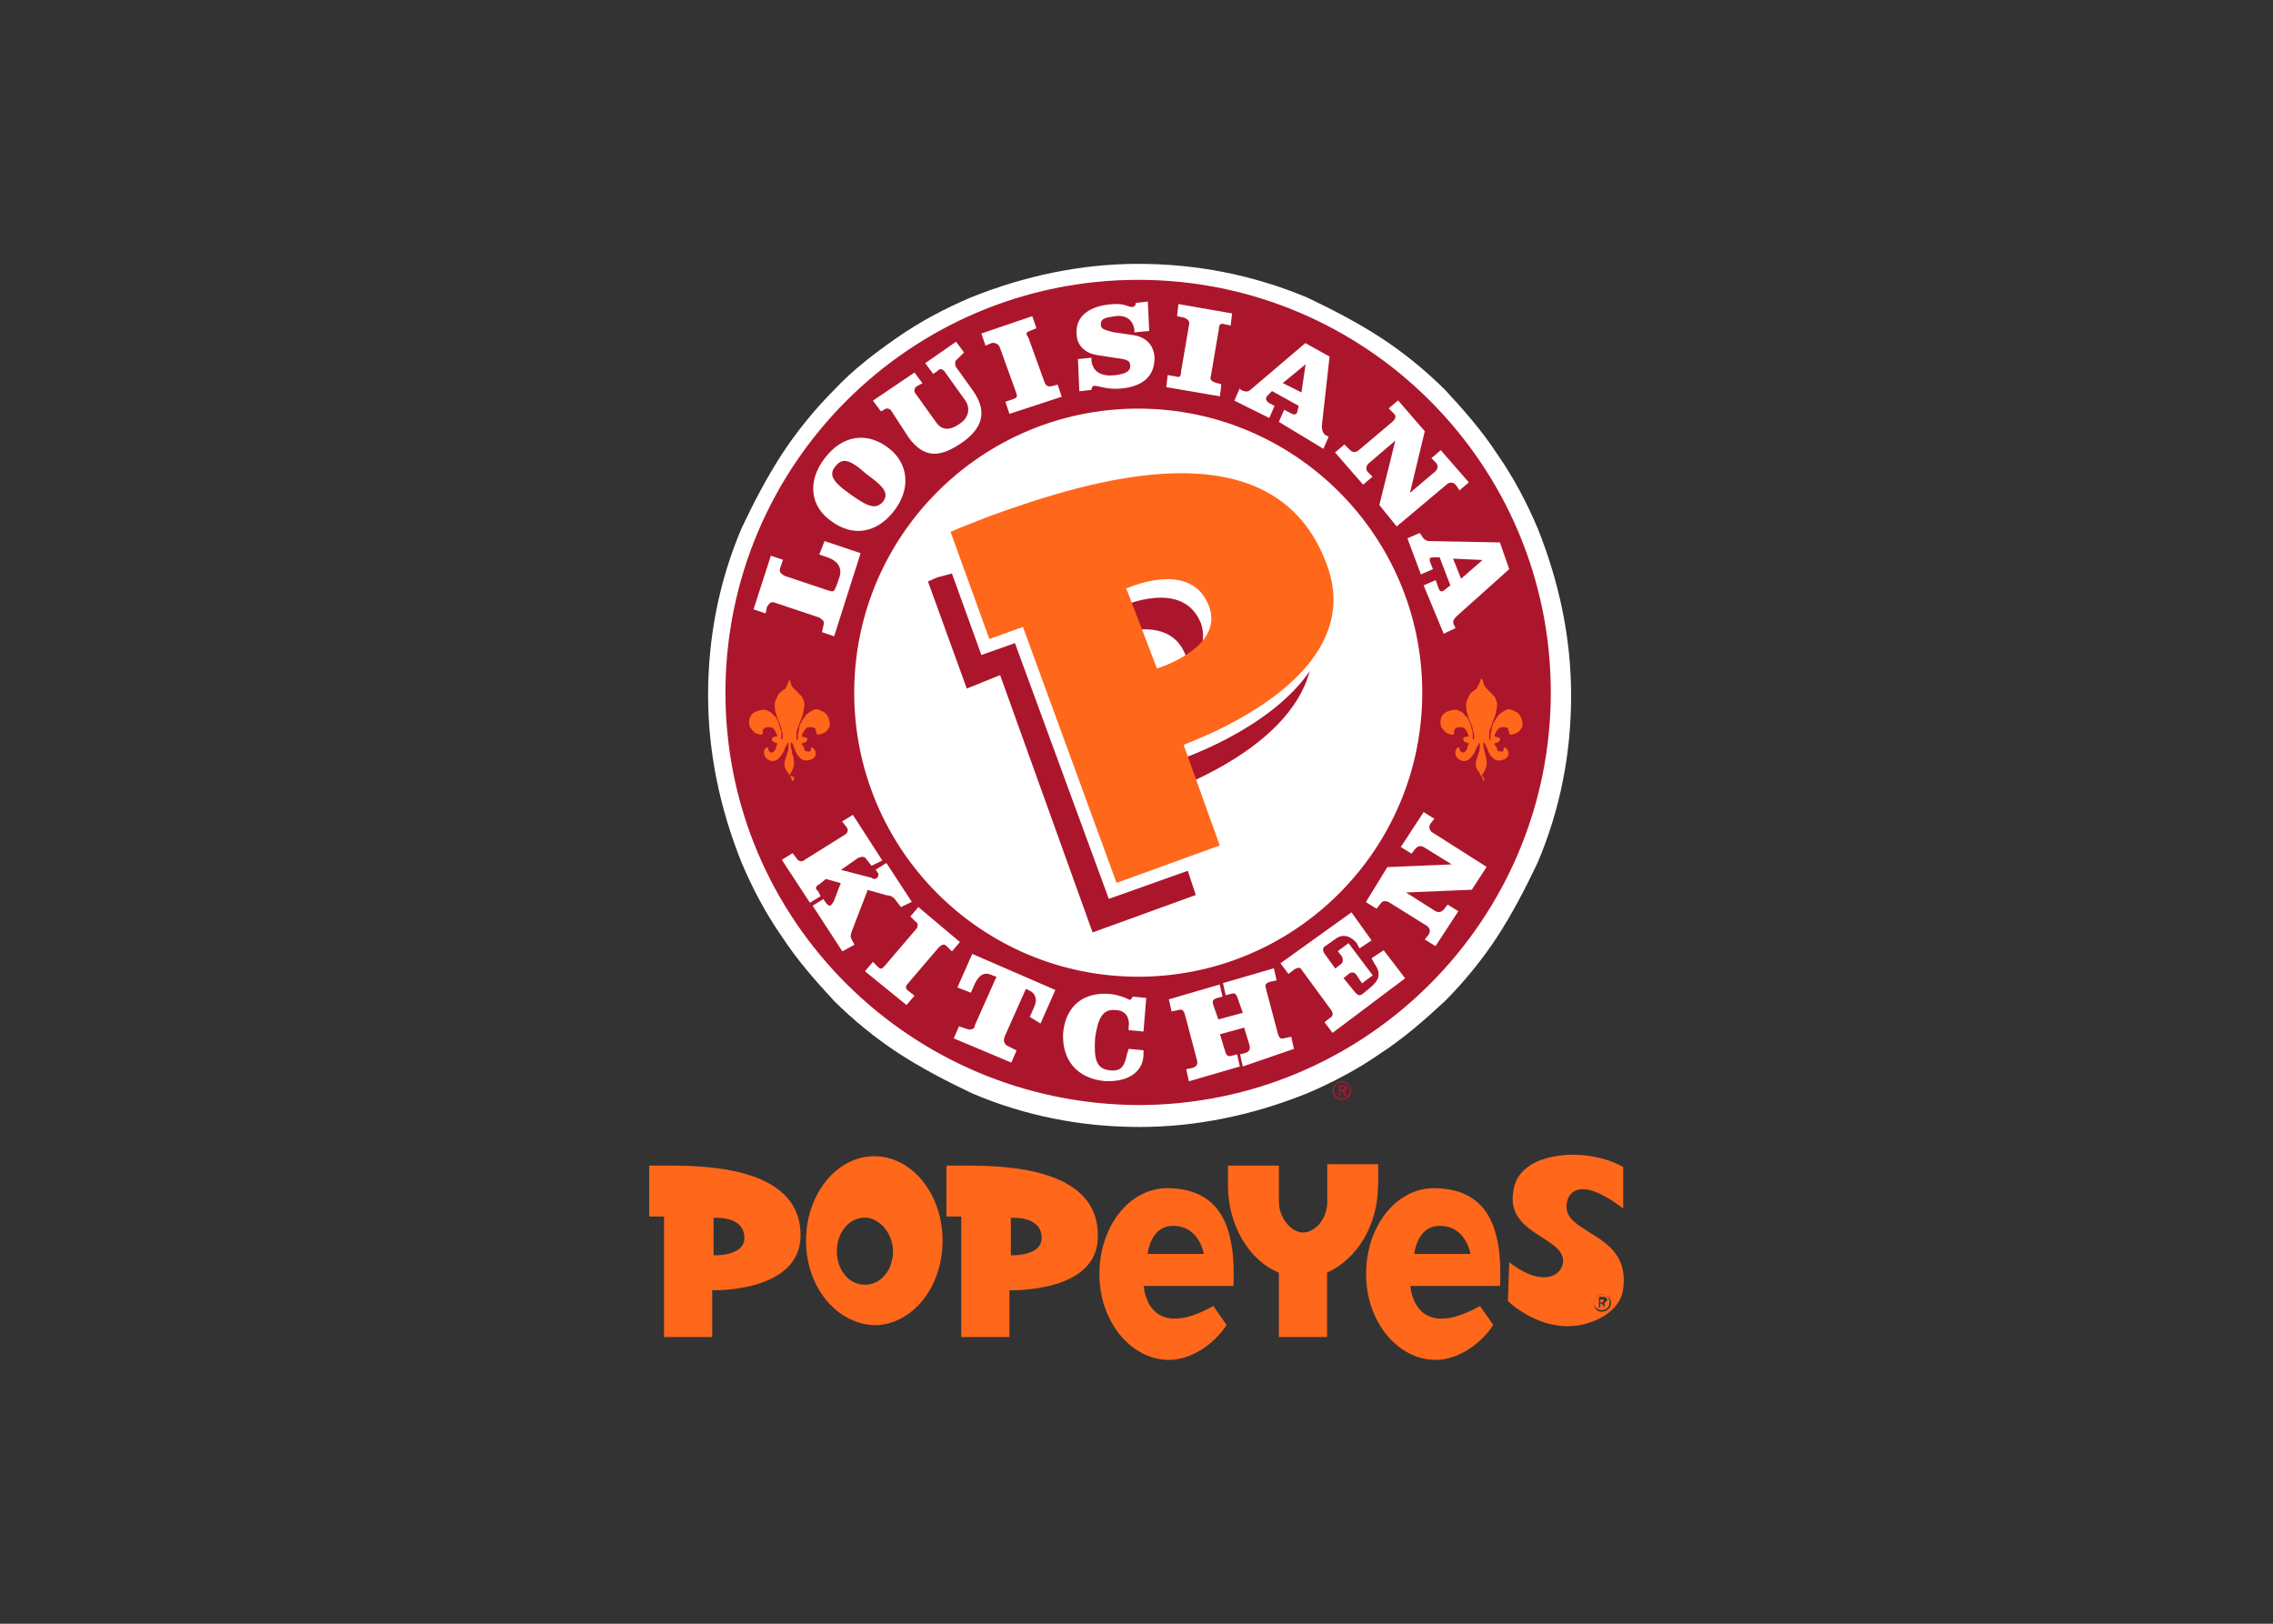 <svg viewBox="0 0 560 400" xmlns="http://www.w3.org/2000/svg" fill-rule="evenodd" clip-rule="evenodd"><rect x="0" y="0" width="560" height="400" fill="#333333" stroke="none"/><path d="M279.416 247.868c42.244 0 76.557-34.312 76.557-76.556s-34.313-76.557-76.557-76.557-76.556 34.313-76.556 76.557 34.65 76.556 76.556 76.556" fill="#fff"/><path d="M212.422 170.638c0-37.631 30.375-67.669 67.669-67.669 37.63 0 67.669 30.374 67.669 67.669 0 37.631-30.375 67.669-67.669 67.669-37.294.337-67.669-30.375-67.669-67.669m-35.662 0c0 57.093 46.519 103.668 103.669 103.668s103.669-46.518 103.669-103.668c0-57.15-46.575-103.669-103.669-103.669-57.094 0-103.669 46.575-103.669 103.669" fill="#ac162c"/><path d="M280.429 236.281c-8.887 0-17.494-1.631-25.425-5.287-7.594-3.318-14.85-7.931-20.812-14.175-5.963-6.244-10.912-13.218-14.175-20.812-3.656-8.269-5.287-16.481-5.287-25.425 0-8.944 1.631-17.494 5.287-25.425 3.318-7.594 7.931-14.85 14.175-20.813 6.244-5.962 13.218-10.912 20.812-14.175 8.269-3.656 16.481-5.287 25.425-5.287 8.944 0 17.494 1.631 25.425 5.287 7.594 3.318 14.85 7.931 20.813 14.175 5.962 5.963 10.912 13.219 14.175 20.813 3.656 8.269 5.287 16.481 5.287 25.425 0 8.944-1.631 17.494-5.287 25.425-3.318 7.594-7.931 14.85-14.175 20.812-5.963 5.963-13.219 10.912-20.813 14.175-7.931 3.318-16.537 5.287-25.425 5.287m0-135.619c-38.644 0-69.974 31.331-69.974 69.975 0 38.643 31.331 69.974 69.974 69.974 38.644 0 69.975-31.331 69.975-69.974 0-38.644-31.388-69.975-69.975-69.975m-101.7 69.975c0-56.138 45.562-101.7 101.7-101.7 56.138 0 101.644 45.562 101.644 101.644 0 56.081-45.562 101.644-101.644 101.644-56.138-.281-101.7-45.506-101.7-101.587m101.7-105.638c-14.175 0-28.068 2.981-41.231 8.269-6.244 2.644-12.543 5.962-18.169 9.9-5.287 3.656-10.912 7.931-15.525 12.881-4.613 4.613-9.225 10.238-12.881 15.863-3.656 5.624-6.918 11.869-9.9 18.169-5.625 13.218-8.269 27.056-8.269 41.231s2.981 28.068 8.269 41.231c2.644 6.244 5.962 12.543 9.9 18.169 3.656 5.625 8.269 10.912 12.881 15.863 4.613 4.613 10.238 9.225 15.863 12.881 5.624 3.656 11.869 6.918 18.169 9.9 13.218 5.625 27.056 8.269 41.231 8.269s28.068-2.981 41.231-8.269c6.244-2.644 12.543-5.963 18.169-9.9 5.625-3.656 10.912-8.269 15.863-12.881 4.613-4.613 9.225-10.238 12.881-15.863 3.655-5.625 6.918-11.869 9.9-18.169 5.625-13.219 8.269-27.057 8.269-41.231 0-14.175-2.981-28.068-8.269-41.231-2.644-6.244-5.963-12.544-9.9-18.169-3.656-5.625-8.269-10.912-12.881-15.863-4.613-4.613-10.238-9.225-15.863-12.881-5.625-3.656-11.869-6.918-18.169-9.9-13.501-5.625-27.394-8.269-41.569-8.269" fill="#fff"/><path d="M306.191 262.719l-.675-2.981 1.293-.337c1.013-.338 1.294-1.013 1.013-1.969l-1.293-4.275-5.963 1.631 1.294 4.275c.337 1.013.675 1.294 1.631 1.013l1.294-.338.675 2.981-12.543 3.656-.676-2.981 1.632-.337c1.013-.338 1.293-1.013 1.013-1.969l-2.981-11.25c-.338-1.013-.675-1.293-1.631-1.013l-1.632.338-.675-2.981 12.543-3.656.676 2.981-1.294.338c-1.013.337-1.294.675-1.013 1.631l1.294 3.656 6.019-1.631-1.294-3.656c-.337-1.013-.675-1.294-1.631-1.013l-1.294.338-.675-2.981 12.543-3.656.676 2.981-1.632.337c-1.012.338-1.293.675-1.012 1.631l2.981 11.25c.338 1.013.676 1.294 1.632 1.013l1.631-.338.675 2.981-12.6 4.331zm-34.031 3.6c-6.918-.675-10.575-5.287-10.238-11.869.676-6.918 5.288-10.238 11.869-9.562 2.306.337 3.655 1.013 4.275 1.293.338.338.675 0 1.013-.675l3.318.338-.675 8.269-3.656-.338v-.675c.338-2.307-.675-4.275-3.318-4.275-2.981-.337-4.275 1.969-4.95 6.919-.338 5.287.338 7.594 3.656 7.931 2.981.338 3.656-1.293 4.275-4.275l.338-1.013 3.656.338v1.012c0 3.656-2.981 6.919-9.563 6.581zm-18.45-15.806l1.013-2.307c1.013-1.969.338-3.656-1.294-4.275l-.675-.338-5.287 11.869c-.338 1.013 0 1.969 1.013 2.307l1.969 1.012-1.294 2.981-14.175-5.962 1.294-2.981 1.969.675c1.013.338 1.969 0 1.969-1.013l5.287-11.869-1.013-.337c-1.969-1.013-3.318 0-4.275 1.969l-1.013 2.306-3.318-1.294 3.656-8.269 20.474 8.888-3.656 8.269-2.644-1.631zm74.588 3.937l-1.969-2.644 1.294-1.013c.675-.337 1.013-1.012.337-1.969l-7.256-9.9c-.337-.675-1.013-.675-1.969 0l-1.293 1.013-1.969-2.644 17.494-12.543 4.95 6.918-2.981 1.969-.676-1.294c-1.631-1.969-3.656-2.306-5.287-1.012l-2.306 1.631c-.676.337-1.013 1.013-.338 1.969l2.644 3.656 1.294-1.013c.675-.338.675-1.294.337-1.969l-1.012-1.294 2.644-1.969 5.962 7.932-2.644 1.969-1.294-1.969c-.337-.676-1.293-1.013-1.969-.338l-1.293 1.013 2.981 3.656c.676.675 1.013.675 1.632.337l1.969-1.631c1.969-1.631 2.981-3.318 1.012-5.962l-.675-1.294 2.981-1.969 5.287 6.919-17.887 13.443zm-115.2-15.187l1.969-2.307 1.293 1.294c.675.675 1.013.338 1.631-.338l7.594-8.887c.675-.675.675-1.631 0-1.969l-1.294-1.293 1.969-2.307 10.238 8.607-1.969 2.306-1.293-1.294c-.676-.675-1.294-.337-1.969.338l-7.594 8.887c-.675.676-.675 1.294.338 1.969l1.293 1.013-1.969 2.307-10.237-8.325zm-12.881-16.144l2.644-1.631.675 1.013c.338.338 1.013 1.013 1.294.338.337-.338.337-.338.675-1.013l1.631-4.275-3.656-1.012-1.631 1.293c-.675.338-1.294 1.013-.338 1.631l.676 1.294-2.644 1.631-6.918-10.575 2.644-1.631 1.013 1.293c.338.676 1.294 1.013 1.969.338l9.9-6.188c.675-.337 1.013-1.293.338-1.968l-1.013-1.294 2.644-1.631 7.256 11.249-2.644 1.294-1.294-1.631c-.337-.676-1.013-.676-1.969-.338l-4.275 2.981 7.594 1.969c.337.337 1.013.337 1.293 0 .338-.338.338-.676.338-1.013l-.675-1.013 2.644-1.631 6.244 9.562-2.644 1.294-1.294-1.631c-.337-.675-1.293-1.294-2.306-1.294l-4.613-1.294-3.938 10.238c-.338 1.013-.338 1.294 0 1.969l.675 1.294-2.981 1.631-7.313-11.25zm152.156-20.137c-.338.676-.338 1.294.337 1.969l13.556 8.607-3.656 5.625-16.2.675 7.256 4.613c.676.337 1.294.337 1.969-.338l1.013-1.293 2.644 1.631-5.625 8.606-2.644-1.631 1.013-1.294c.338-.675.338-1.293-.338-1.968l-9.562-5.963c-.675-.337-1.631-.337-1.969.338l-1.013 1.293-2.644-1.631 5.287-8.606 15.863-.676-6.919-4.275c-.675-.338-1.293-.338-1.968.338l-1.013 1.293-2.644-1.631 5.624-8.607 2.644 1.632-1.013 1.293zm-146.869-46.237l-2.981-1.013.338-1.631c.337-1.013 0-1.294-1.013-1.969l-10.912-3.656c-1.013-.338-1.294 0-1.969 1.013l-.338 1.631-2.981-1.013 4.275-13.218 2.981 1.013-.675 1.968c-.338 1.013 0 1.294 1.012 1.969l10.912 3.656c1.294.338 1.294.338 1.969-1.293l.676-1.969c.675-1.969 0-3.938-2.981-4.95l-1.969-.675 1.294-3.318 8.887 2.981-6.525 20.475zm145.237-12.543l2.981-1.294.675 1.969c.338 1.013 1.013 1.013 1.632.337l1.293-1.012-2.644-6.919h-1.293c-1.294 0-1.294.338-1.013 1.294l.675 1.631-2.981 1.294-3.318-8.888 2.981-1.293.337.337c.338.676 1.013 1.632 1.969 1.632l17.494.337 2.306 6.581-12.881 11.532c-.676.675-1.294 1.293-.676 2.306l.338.675-2.925 1.406-4.95-11.924zm14.513-6.244l-7.256-.337 1.968 4.95 5.288-4.613zm-144.9-12.206c-4.275 5.624-10.238 6.581-15.525 2.644-5.288-3.656-5.963-9.9-1.632-15.525 4.275-5.625 10.238-6.581 15.525-2.644 4.95 3.6 5.907 9.9 1.632 15.525zm138.319-6.3c-.675-.676-1.294-.676-1.969-.338l-12.6 10.575-4.275-5.287 3.938-15.862-6.581 5.624c-.675.676-.675 1.294-.337 1.969l1.293 1.294-2.306 1.969-6.919-7.931 2.307-1.969 1.294 1.293c.675.676 1.293.676 1.968.338l8.607-7.256c.675-.675 1.013-1.294.338-1.969l-1.294-1.294 2.306-1.969 6.581 7.594-3.656 15.188 6.244-5.288c.675-.675.675-1.293.337-1.969l-1.293-1.293 2.306-1.969 6.919 7.931-2.307 1.969-.9-1.35zm-152.831-4.613c-1.632 1.969-1.013 3.656 3.655 6.918 4.613 3.318 6.244 3.656 7.932 1.969 1.631-1.969.675-3.656-3.938-6.918-4.388-3.938-6.019-3.938-7.65-1.969zm30.037-26.382c-.675.338-.675 1.294-.338 1.969l4.275 5.963c3.655 5.287 1.968 9.225-2.644 12.543-5.287 3.656-9.225 4.275-13.218-1.013l-4.275-6.581c-.338-.675-1.294-1.013-1.969-.337l-.676.337-1.968-2.644 10.237-6.918 1.969 2.644-1.293.675c-.676.338-1.013 1.294-.338 1.969l4.95 6.918c1.631 2.307 3.655 1.969 5.962.338 1.969-1.294 2.644-3.656 1.294-5.625l-4.95-6.918c-.338-.676-1.294-1.294-1.969-.338l-1.013.675-1.969-2.644 7.594-5.287 1.969 2.644-1.631 1.631zm79.199 15.469l1.294-2.981 1.969 1.013c.675.337 1.294 0 1.294-.676l.337-1.293-6.581-3.656-1.013 1.013c-.675.675-.675 1.293.338 1.969l1.294.675-1.294 2.981-8.606-4.275 1.293-2.981.338.338c.675.338 1.631.675 2.306 0l13.556-11.531 5.963 3.318-1.912 17.1c0 1.013.337 1.969 1.013 2.307l.675.338-1.294 2.981-10.969-6.637zm-66.375-1.969l-1.013-2.981 1.969-.675c1.013-.338 1.013-.675.675-1.632l-3.938-10.912c-.337-1.012-1.012-1.293-1.968-1.293l-1.632.675-1.013-2.981 12.544-4.275 1.013 2.981-1.632.675c-1.013.337-1.013.675-.337 1.631l3.937 10.912c.338 1.013 1.013 1.294 1.969 1.013l1.294-.338 1.013 2.981-12.881 4.219zm38.644-6.581l.337-2.981 1.969.338c1.013.337 1.294 0 1.294-1.013l1.969-11.532c.337-1.012-.338-1.631-1.294-1.968l-1.631-.338.337-2.981 13.219 2.307-.338 2.981-1.631-.337c-1.013-.338-1.294.337-1.294 1.293l-1.969 11.532c-.337 1.013.338 1.294 1.294 1.631l1.294.338-.338 2.981-13.218-2.25zm34.312-5.625l-5.625 4.613 4.613 2.306 1.013-6.918zm-45.506 5.962c-3.319.338-5.287-.675-6.581-.675-.338 0-.675.338-.675 1.013l-2.981.338-.338-7.932 3.319-.337v.675c.337 2.981 2.644 3.938 5.624 3.656 2.981-.338 3.938-1.013 3.938-2.307 0-1.293-.675-1.631-3.656-1.969l-4.275-.675c-2.981-.337-5.287-2.306-5.287-5.287-.338-4.613 3.656-6.918 8.606-7.256 2.981-.338 4.275.675 4.95.675.675 0 1.013-.337 1.013-1.013l2.981-.337.338 7.256-3.656.337v-.675c-.338-2.306-1.969-3.656-4.613-3.318-1.969.338-3.656.338-3.656 1.969 0 1.013.338 1.293 2.981 1.969l4.613.675c2.981.338 5.287 1.969 5.625 5.287.281 5.625-3.994 7.594-8.269 7.931z" fill="#fff"/><path d="M289.654 187.456l1.969 5.963c9.225-3.938 27.057-13.219 31.05-28.069-10.238 14.85-33.019 22.106-33.019 22.106M276.154 149.488l1.969 5.962c4.95-1.013 11.869-.675 14.175 6.581.338.675.338 1.294.338 1.969 2.981-2.306 4.613-5.962 3.318-10.238-4.331-11.531-19.8-4.275-19.8-4.275M250.054 158.431l-8.269 2.925-7.256-20.081-3.6.956-2.306 1.013 9.562 26.381 8.212-3.318 22.782 63.393 25.425-9.225-1.969-5.962-19.463 6.918-23.119-63" fill="#ac162c"/><path d="M291.623 183.519l8.887 24.75-25.425 9.225-23.063-63.057-8.269 2.981-9.562-26.381 2.306-1.013 7.594-2.981c23.794-8.549 69.975-23.4 82.856 12.206 10.575 28.744-35.325 43.931-35.325 44.269m-6.581-18.844s16.481-4.95 12.881-15.187c-4.275-11.869-20.137-4.613-20.137-4.613h-.338l7.594 19.8zM195.266 192.406c-.337-.338-.337-1.013-.675-1.294-.338-.337-.338-.337-.338-.675-1.013-1.013-1.293-2.306-.675-3.656 0-.337.338-.675.338-1.294.337-.337.337-1.012.337-1.631v-.675c0-.338-.337 0-.337 0 0 .338 0 .338-.338.675l-.675 1.631c-.338.338-.338.676-1.013 1.294-.675.675-1.631 1.013-2.644.338-1.294-.675-1.294-2.644-.338-2.981h.338c0 .338 0 .675.338 1.013.337.337 1.012.337 1.293-.338.338-.337.338-.337.338-1.013.337-.337.337-.675.337-.675l-1.012-.337c-.338-.338-.338-.338-.338-.676v-.337c.338-.338 1.013-.338 1.294-.338 0 0 0-.337-.338-1.013-.338-.675-.675-1.293-1.631-1.293-.338 0-1.013 0-1.294.337-.338.338-.338.675-.338 1.013v.338c-.337.337-1.293 0-1.968-.338-.338-.338-1.013-1.013-1.294-1.631v-.338c-.338-1.293.338-2.981 1.969-3.318.675-.338 1.293-.338 1.969-.338.675.338 1.293.338 1.969 1.294 1.012.675 1.293 1.969 1.631 2.981v.337c.337.338.337 1.013.337 1.632v1.012h.338v-1.012c0-.676-.338-1.013-.338-1.632-.337-1.293-1.012-2.306-1.293-3.656-.338-.675-.338-1.631-.338-2.306s.338-1.294.675-1.969c.338-1.013 1.294-1.294 1.969-1.969.338-.675.676-1.294 1.013-2.306.338 1.012.338 1.631 1.013 2.306l1.969 1.969c.337.675.675 1.294.675 1.969 0 1.013-.338 1.631-.338 2.306-.337 1.294-1.012 2.307-1.293 3.656-.338.338-.338 1.013-.338 1.632v1.012s.338.338.338 0v-1.012c0-.676.337-1.294.337-1.632v-.337c.338-1.294 1.013-1.969 1.632-2.981.337-.338 1.293-1.013 1.969-1.294.675-.337 1.293 0 1.968.338 1.294.338 1.969 1.969 1.969 3.318v.338c-.337.675-.675 1.293-1.293 1.631-.676.338-1.632.675-1.969.338v-.338l-.338-1.013c-.337-.337-.675-.337-1.294-.337-1.012 0-1.293.675-1.631 1.293-.337.338-.337.676-.337 1.013l1.293.338v.337c0 .338 0 .338-.337.676l-1.013.337s0 .338.337.675c.338.338.338.676.338 1.013.338.338 1.013.338 1.294.338.281 0 .337-.675.337-1.013h.338c1.013.675 1.294 2.307-.338 2.981-1.012.337-1.969.337-2.644-.338-.337-.337-.675-.675-1.013-1.294-.337-.675-.337-1.012-.675-1.631 0-.337 0-.337-.337-.675 0-.338-.338-.338-.338 0v.675c0 .338.338 1.013.338 1.631 0 .338.337.676.337 1.294.338 1.294 0 2.644-.675 3.656-.338.338-.338.338-.338.675 1.463.281 1.463.619.788 1.294.338-.338.338 0 0 0M365.591 192.406c-.337-.338-.337-1.013-.675-1.294-.338-.337-.338-.337-.338-.675-1.012-1.013-1.293-2.306-.675-3.656 0-.337.338-.675.338-1.294.337-.337.337-1.012.337-1.631v-.675c0-.338-.337 0-.337 0 0 .338 0 .338-.338.675l-.675 1.631c-.338.338-.338.676-1.013 1.294-.675.675-1.631 1.013-2.644.338-1.294-.675-1.294-2.644-.338-2.981h.338c0 .338 0 .675.338 1.013.337.337 1.012.337 1.293-.338.338-.337.338-.337.338-1.013.338-.337.338-.675.338-.675l-1.013-.337c-.338-.338-.338-.338-.338-.676v-.337c.338-.338 1.013-.338 1.294-.338 0 0 0-.337-.338-1.013-.337-.675-.675-1.293-1.631-1.293-.338 0-1.013 0-1.294.337-.337.338-.337.675-.337 1.013v.338c-.338.337-1.294 0-1.969-.338-.338-.338-1.013-1.013-1.294-1.631v-.338c-.338-1.293.338-2.981 1.969-3.318.675-.338 1.294-.338 1.969-.338.675.338 1.293.338 1.969 1.294 1.013.675 1.293 1.969 1.631 2.981v.337c.338.338.338 1.013.338 1.632v1.012h.337v-1.012c0-.676-.337-1.013-.337-1.632-.338-1.293-1.013-2.306-1.294-3.656-.338-.675-.338-1.631-.338-2.306s.338-1.294.676-1.969c.337-1.013 1.293-1.294 1.968-1.969.338-.675.676-1.294 1.013-2.306h.338c.337 1.012.337 1.631 1.013 2.306l1.969 1.969c.337.675.675 1.294.675 1.969 0 1.013-.338 1.631-.338 2.306-.337 1.294-1.013 2.307-1.294 3.656-.337.338-.337 1.013-.337 1.632v1.012s.337.338.337 0v-1.012c0-.676.338-1.294.338-1.632v-.337c.338-1.294 1.013-1.969 1.631-2.981.338-.338 1.294-1.013 1.969-1.294.675-.337 1.294 0 1.969.338 1.294.338 1.969 1.969 1.969 3.318v.338c-.338.675-.675 1.293-1.294 1.631-.675.338-1.631.675-1.969.338v-.338l-.337-1.013c0-.337-.675-.337-1.294-.337-1.013 0-1.293.675-1.631 1.293-.338.338-.338.676-.338 1.013l1.294.338v.337c0 .338 0 .338-.338.676l-1.012.337s0 .338.337.675c.338.338.338.676.338 1.013.337.338 1.013.338 1.293.338.281 0 .338-.675.338-1.013h.338c1.012.675 1.293 2.307-.338 2.981-1.013.337-1.969.337-2.644-.338-.338-.337-.675-.675-1.013-1.294-.338-.675-.338-1.012-.675-1.631l-.338-.675c0-.338-.337-.338-.337 0v.675c0 .338.337 1.013.337 1.631 0 .338.338.676.338 1.294.337 1.294 0 2.644-.675 3.656-.338.338-.338.338-.338.675.113.281.788.619.45 1.294" fill="#ff671b"/><path d="M281.779 316.775c.001.031.692 14.166 17.156 4.95l3.262 4.669c-2.981 4.613-8.606 8.606-14.175 8.606-9.225 0-17.156-9.225-17.156-21.149 0-11.925 7.593-21.431 17.156-21.15 12.543.337 16.481 9.225 15.862 24.074h-22.106zm65.7 0c.002.031.693 14.166 17.156 4.95l3.263 4.669c-2.981 4.613-8.607 8.606-14.175 8.606-9.225 0-17.156-9.225-17.156-21.149 0-11.925 7.594-21.431 17.156-21.15 12.543.337 16.481 9.225 15.863 24.074h-22.106zm-7.931-24.694h-.056c0 9.901-5.288 18.169-12.544 21.431v15.863h-11.869v-15.863c-7.256-2.981-12.543-11.532-12.543-21.431v-4.95h12.543v8.887c0 3.938 2.981 7.594 5.963 7.594 2.981 0 5.962-3.319 5.962-7.594v-9.225h12.544v5.287zm-164.081 37.294h-11.869v-29.7h-3.656v-12.543h4.95c10.912 0 32.682 1.012 32.344 17.494-.338 13.893-21.769 13.218-21.769 13.218v11.532zm73.237 0h-11.869v-29.7h-3.656v-12.543h4.95c10.913 0 32.682 1.012 32.344 17.494.056 13.893-21.431 13.218-21.769 13.218v11.532zm122.794-8.888c1.969 1.969 6.918 5.287 11.869 5.963 6.581 1.293 15.525-2.307 16.481-8.607 2.307-14.512-15.187-13.556-13.838-21.431 0 0 .338-4.275 5.287-3.318 3.656.675 8.607 4.613 8.607 4.613v-10.238c-1.294-.675-3.656-1.969-7.932-2.644-7.593-1.294-18.169.675-19.125 8.607-1.969 10.912 13.219 11.249 12.206 17.831 0 0-.675 3.938-5.625 3.318-3.656-.337-7.594-3.655-7.594-3.655l-.337 9.562zm-172.913-14.85c0-11.531 7.594-20.812 16.819-20.812 9.225 0 16.819 9.225 16.819 20.812 0 11.588-7.594 20.813-16.819 20.813-9.225-.338-16.819-9.281-16.819-20.813zm14.513 10.857c3.937 0 6.918-3.656 6.918-8.269 0-4.275-3.318-8.269-6.918-8.269-3.938 0-6.919 3.656-6.919 8.269 0 4.613 2.925 8.269 6.919 8.269zm-37.294-7.256s7.594.337 7.594-4.275c0-5.625-7.594-4.95-7.594-4.95v9.225zm73.238 0s7.593.337 7.593-4.275c0-5.625-7.593-4.95-7.593-4.95v9.225zm47.531-.338s-1.013-6.919-7.594-6.919c-5.625 0-6.244 6.919-6.244 6.919h13.838zm65.7 0s-1.013-6.919-7.594-6.919c-5.625 0-6.244 6.919-6.244 6.919h13.838zM394.617 320.15h-.338v.675h.338c.337 0 .337 0 .337-.338.338-.337.338-.337-.337-.337m.675 1.968l-.675-1.012h-.338v1.012h-.338v-2.644h1.013c.675 0 1.013.338 1.013.676 0 .337-.338.675-.675.675v1.293zm-.675-3.318c-1.294 0-1.969 1.013-1.969 1.969 0 1.294 1.013 1.969 1.969 1.969 1.293 0 1.968-1.013 1.968-1.969 0-.956-.956-1.969-1.968-1.969m0 4.331c-1.294 0-1.969-1.013-1.969-2.306 0-1.294 1.013-1.969 1.969-1.969 1.012 0 2.306 1.013 2.306 1.969 0 1.293-.956 2.306-2.306 2.306" fill="#ff671b"/><path d="M330.604 267.669h-.337v.675h.337c.338 0 .676 0 .676-.338-.056-.337-.056-.337-.676-.337m.619 2.306l-.675-1.293h-.338v1.293h-.338v-2.644h1.013c.675 0 1.013.338 1.013.675 0 .338-.338.676-.675.676l.675 1.293h-.675zm-.619-3.318c-1.293 0-1.968 1.013-1.968 1.969 0 .956 1.012 1.969 1.968 1.969s1.969-1.013 1.969-1.969c0-.956-.675-1.969-1.969-1.969m0 4.331c-1.293 0-2.306-1.013-2.306-2.306 0-1.294 1.013-2.307 2.306-2.307 1.294 0 2.307 1.013 2.307 2.307 0 1.293-1.013 2.306-2.307 2.306" fill="#ac162c"/></svg>